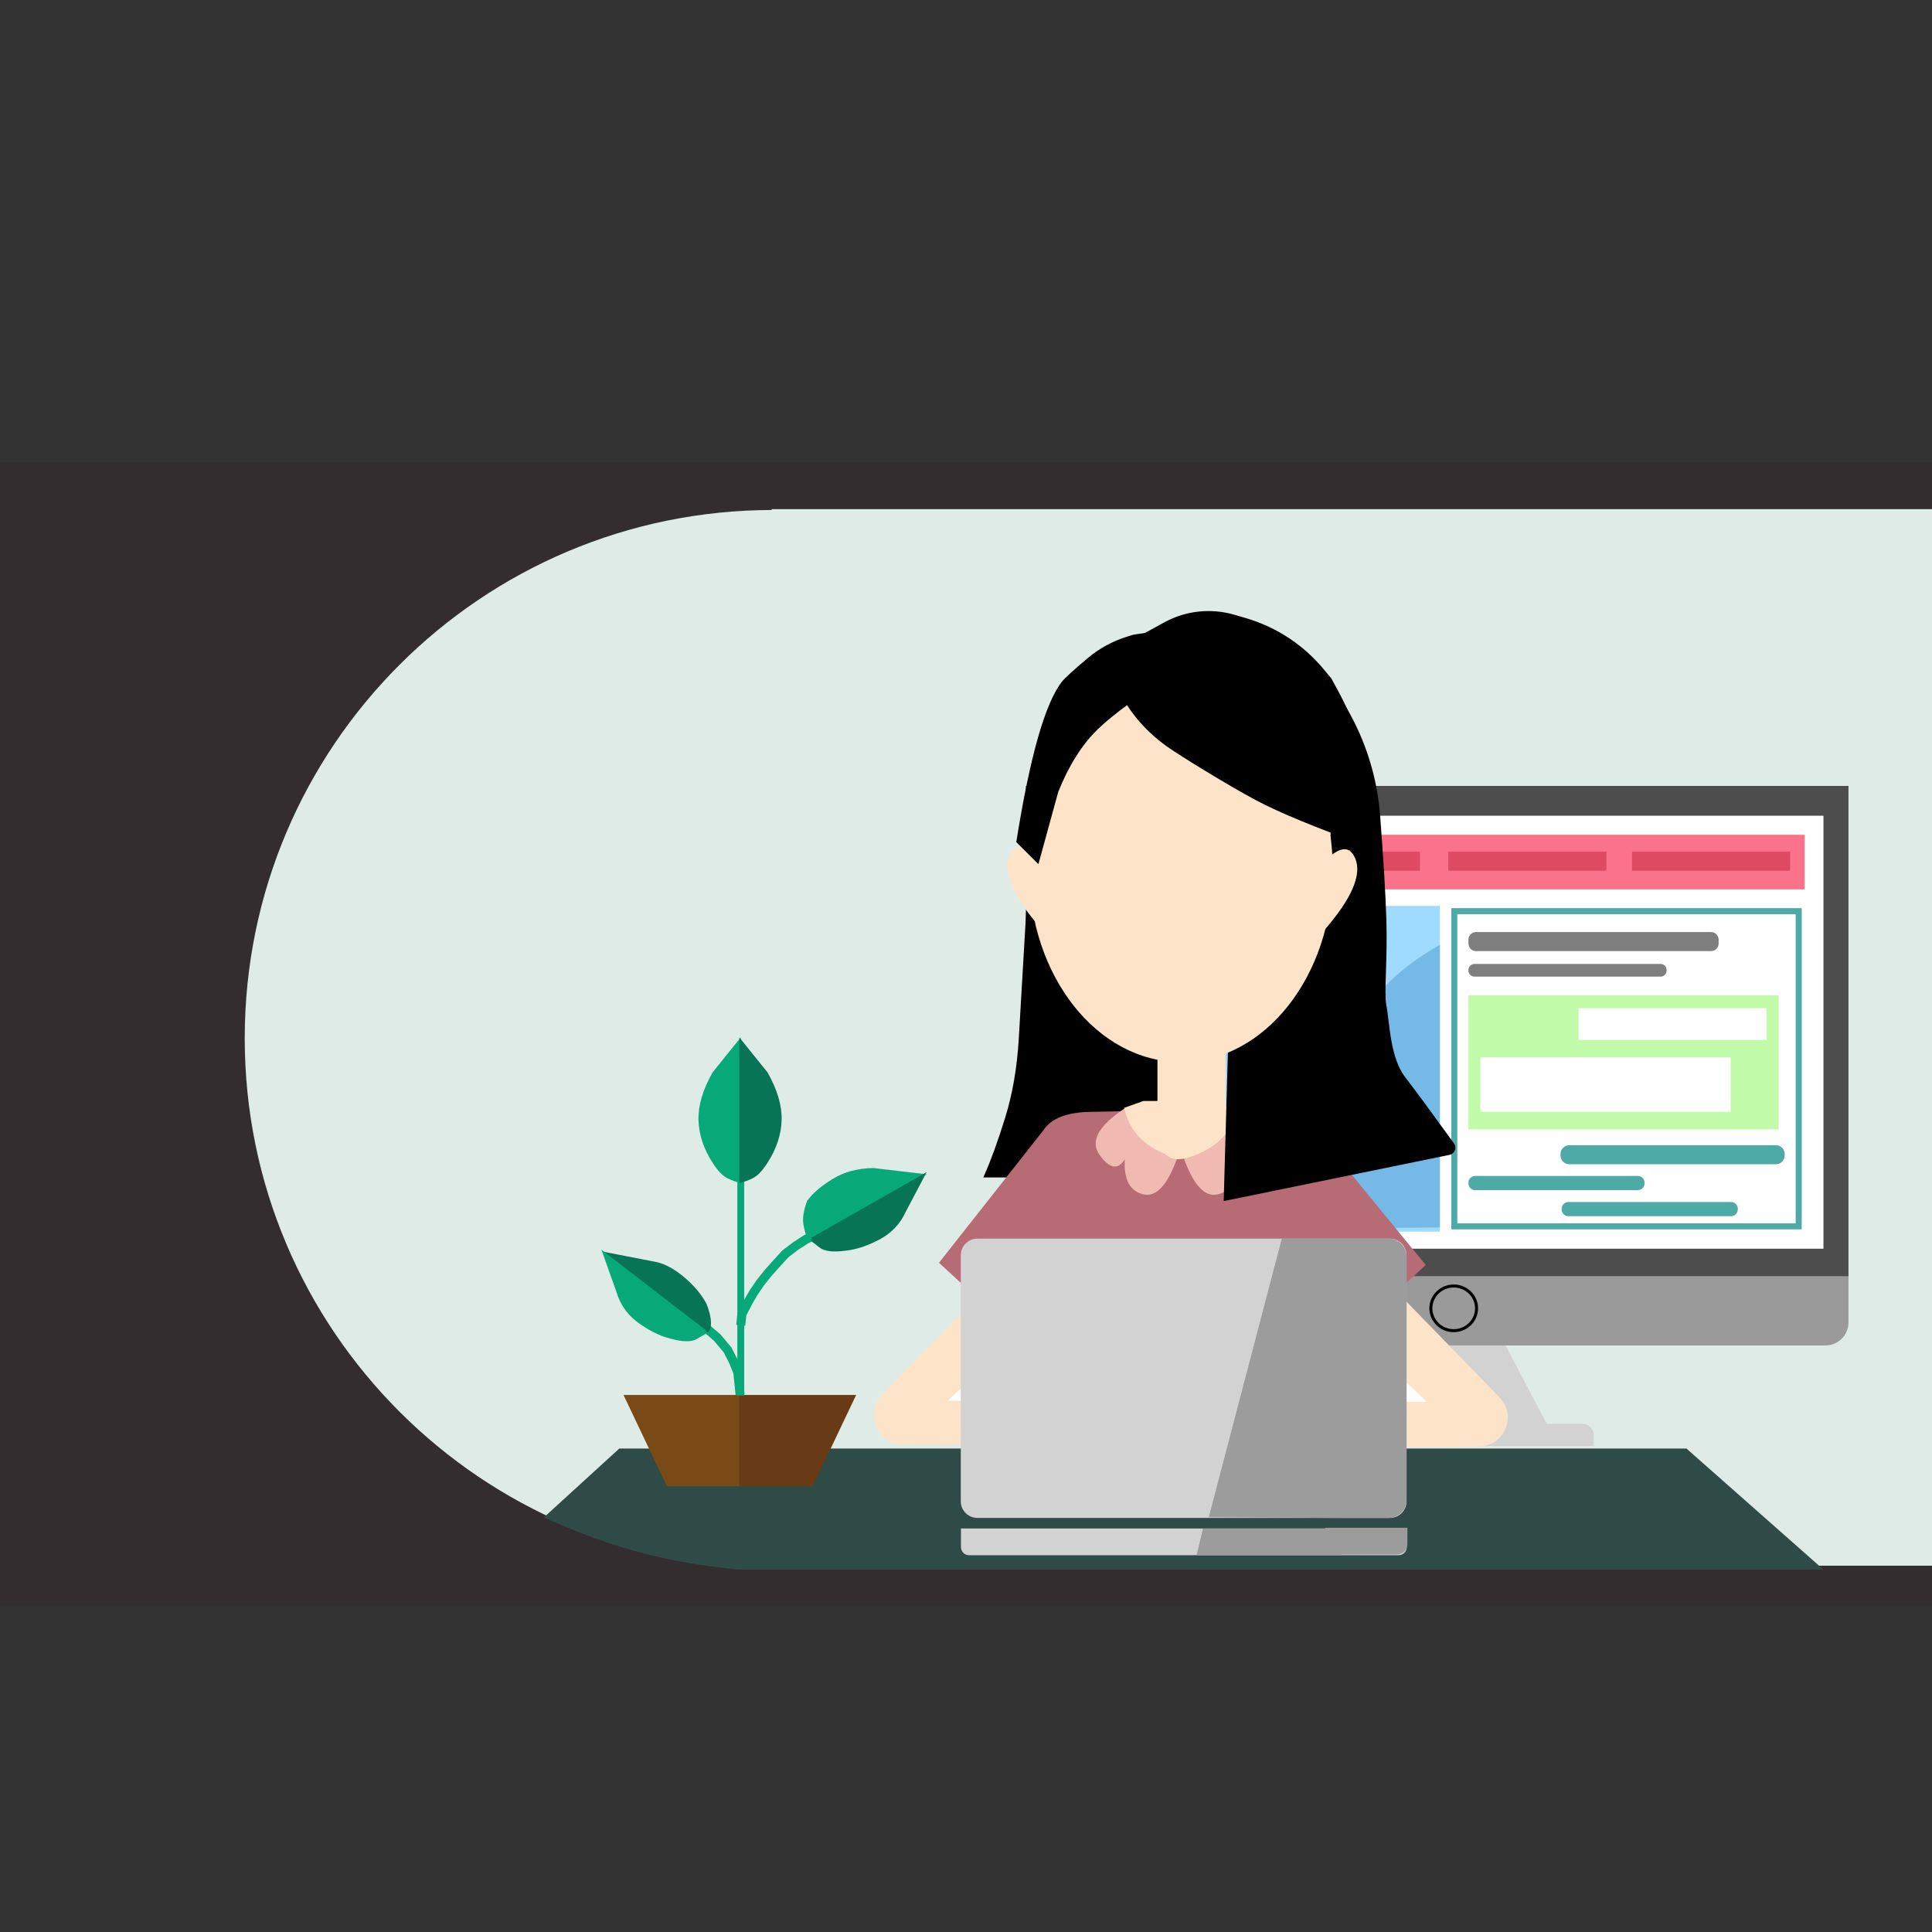 <?xml version="1.0" encoding="UTF-8" standalone="no"?>
<!DOCTYPE svg PUBLIC "-//W3C//DTD SVG 1.1//EN" "http://www.w3.org/Graphics/SVG/1.1/DTD/svg11.dtd">
<svg version="1.1" xmlns="http://www.w3.org/2000/svg" xmlns:xlink="http://www.w3.org/1999/xlink" preserveAspectRatio="xMidYMid meet" viewBox="0 0 640 640" width="640" height="640"><rect x="0" y="0" width="640" height="640" fill="#333333" stroke="none"/><defs><path d="M0 153.17L640 153.17L640 531.86L0 531.86L0 153.17Z" id="ccxMU4kQq"></path><path d="M431.07 343.94C431.07 440.52 352.66 518.94 256.07 518.94C159.49 518.94 81.07 440.52 81.07 343.94C81.07 247.35 159.49 168.94 256.07 168.94C352.66 168.94 431.07 247.35 431.07 343.94Z" id="brqsb7FNz"></path><path d="M255.62 168.66L642.26 168.66L642.26 518.66L255.62 518.66L255.62 168.66Z" id="biqkdY8Xm"></path><path d="M339.81 422.39L612.33 422.39C612.33 430.76 612.33 436 612.33 438.09C612.33 442.29 608.93 445.69 604.73 445.69C551.75 445.69 400.4 445.69 347.41 445.69C343.22 445.69 339.81 442.29 339.81 438.09C339.81 436 339.81 430.76 339.81 422.39Z" id="e3qI6c9gAi"></path><path d="M244.4 519.94L604.04 519.94L558.66 479.85L205.15 479.85L180.11 502.71C184.56 504.57 187.35 505.74 188.46 506.21C204.26 512.83 220.91 517.2 237.93 519.18C238.79 519.28 240.95 519.53 244.4 519.94Z" id="bfqerbact"></path><path d="M206.54 462.09L220.91 492.33L245.23 492.33L245.23 462.09L206.54 462.09Z" id="a1KTuxNbtM"></path><path d="M283.61 462.09L269.24 492.33L244.92 492.33L244.92 462.09L283.61 462.09Z" id="fbG42BSZt"></path><path d="M244.25 388.28L246.52 388.28L246.52 462.25L244.25 462.25L244.25 388.28Z" id="a44s4oyAVn"></path><path d="M339.81 260.35L612.33 260.35L612.33 422.74L339.81 422.74L339.81 260.35Z" id="c2Nu2x4Bu"></path><path d="M245.38 391.9C243.96 391.59 242.47 391.05 240.91 390.28C239.35 389.5 237.73 387.8 236.05 385.17C233.07 380.54 231.51 375.82 231.38 371.03C231.25 366.23 232.81 360.97 236.05 355.25L245.38 343.66L245.38 385.17L245.38 391.9Z" id="a2BccUlJB"></path><path d="M244.92 391.9C246.35 391.59 247.84 391.05 249.39 390.28C250.95 389.5 252.57 387.8 254.26 385.17C257.24 380.54 258.79 375.82 258.92 371.03C259.05 366.23 257.5 360.97 254.26 355.25L244.92 343.66L244.92 385.17L244.92 391.9Z" id="f1mwexyn42"></path><path d="M245.38 439.03L245.76 435.33L247.65 431.64L249.55 428.31L251.82 424.98L254.47 421.65L257.12 418.69L260.15 415.36L263.56 412.77L266.97 410.55L270.75 408.71L274.54 406.86" id="e8hJQq7Rf"></path><path d="M266.15 405.62C265.77 403.58 266.19 400.96 267.4 397.78C269.16 395.33 271.94 392.93 275.76 390.58C279.58 388.23 284.09 387.01 289.28 386.92L306.96 389C290.16 398.51 279.65 404.46 275.45 406.84C275.45 406.84 270.9 409.41 270.9 409.41C270.26 409.77 269.86 410 269.03 410.47C268.34 410.86 267.47 410.53 267.21 409.78C266.78 408.51 266.42 407.13 266.15 405.62Z" id="eCAzFwz"></path><path d="M524.23 471.65C526.28 471.65 527.93 473.31 527.93 475.35C527.93 475.84 527.93 477.07 527.93 479.05L454.51 479.05C454.51 477.07 454.51 475.84 454.51 475.35C454.51 473.31 456.17 471.65 458.21 471.65C472.16 471.65 510.29 471.65 524.23 471.65Z" id="bGz0bnv6s"></path><path d="M498.74 445.69L512.76 472.41L453.23 472.41L466.6 445.69L498.74 445.69Z" id="c31cuDfYyC"></path><path d="M271.37 413.18C273.01 414.51 275.95 414.88 280.21 414.29C283.62 413.93 287.31 412.71 291.28 410.63C295.25 408.56 298.19 405.46 300.08 401.34L306.96 388.28C291.48 397.09 281.81 402.6 277.94 404.8C277.94 404.8 268.6 410.12 268.6 410.12C268.44 410.21 269.96 409.34 269.14 409.81C268.53 410.16 268.5 411.03 269.08 411.42C269.54 411.73 270.31 412.31 271.37 413.18Z" id="b81iLmX6k"></path><path d="M231.16 438.66L234.57 440.51L237.6 443.1L241.01 447.17L242.9 450.87L244.41 454.57L244.79 458.26L245.17 461.96" id="dKh6h1hWR"></path><path d="M235.2 440.41C235.87 438.44 235.49 435.63 234.08 432C232.43 428.82 229.89 425.8 226.46 422.94C223.03 420.09 219.76 418.41 216.66 417.91L199.43 414.57C213.47 425.43 222.25 432.22 225.76 434.93C225.76 434.93 234.24 441.49 234.24 441.49C234.38 441.6 233 440.53 233.75 441.11C234.28 441.52 235.05 441.19 235.13 440.53C235.12 440.61 235.14 440.56 235.2 440.41Z" id="b8gveGcLL"></path><path d="M230.88 443.52C229.07 444.61 226.1 444.57 221.97 443.4C218.65 442.57 215.17 440.86 211.54 438.26C207.9 435.66 205.44 432.19 204.16 427.85L199.23 413.97C213.29 424.82 222.07 431.6 225.58 434.31C225.58 434.31 234.07 440.86 234.07 440.86C234.21 440.97 232.83 439.91 233.58 440.49C234.13 440.91 234.04 441.77 233.41 442.08C232.91 442.32 232.06 442.8 230.88 443.52Z" id="b4HX8pOAg"></path><path d="M318.33 506.33L466 506.33C466 509.62 466 511.67 466 512.49C466 513.98 464.79 515.19 463.3 515.19C434.31 515.19 350.02 515.19 321.03 515.19C319.54 515.19 318.33 513.98 318.33 512.49C318.33 511.67 318.33 509.62 318.33 506.33Z" id="aoHqOJBun"></path><path d="M438.97 506.1L466.22 506.1C466.21 508.98 466.21 510.78 466.21 511.5C466.21 513.41 464.65 514.96 462.74 514.96C461.46 514.96 458.24 514.96 453.1 514.96C446.14 514.97 441.78 514.97 440.04 514.97C439.44 514.97 438.95 514.48 438.95 513.87C438.95 512.84 438.96 510.25 438.97 506.1Z" id="l1fCZHkv"></path><path d="M444.6 506.33L444.6 515.19L396.37 515.19L398.52 506.33L444.6 506.33Z" id="b1Em3X9Sj"></path><path d="M348.1 270.22L604.04 270.22L604.04 413.65L348.1 413.65L348.1 270.22Z" id="aptsfrWPf"></path><path d="M353.16 276.53L597.83 276.53L597.83 294.61L353.16 294.61L353.16 276.53Z" id="e4dv8J6kAS"></path><path d="M357.14 282.14L409.52 282.14L409.52 288.45L357.14 288.45L357.14 282.14Z" id="cbE1hJula"></path><path d="M418 282.14L470.38 282.14L470.38 288.45L418 288.45L418 282.14Z" id="b1NizDBwE0"></path><path d="M479.77 282.14L532.15 282.14L532.15 288.45L479.77 288.45L479.77 282.14Z" id="a49DiefR0K"></path><path d="M540.63 282.14L593.01 282.14L593.01 288.45L540.63 288.45L540.63 282.14Z" id="a1HL5deRfz"></path><path d="M354.07 300.09L476.98 300.09L476.98 407.99L354.07 407.99L354.07 300.09Z" id="c2aUS9Xkae"></path><path d="M476.98 406.59L476.98 312.96C461.75 321.74 452.81 331.27 450.16 341.54C447.61 351.41 421.67 366.7 407.53 367.47C399.58 367.91 382.67 375.01 378.02 376.02C369.4 377.89 361.42 388.55 354.07 407.99L476.98 406.59Z" id="a29w5OFTk7"></path><path d="M481.76 301.84L595.84 301.84L595.84 406.24L481.76 406.24L481.76 301.84Z" id="azpv3v9Bc"></path><path d="M550.09 319.32C551.19 319.32 552.08 320.21 552.08 321.31C552.08 321.75 552.08 321.09 552.08 321.53C552.08 322.63 551.19 323.52 550.09 323.52C537.36 323.52 501.15 323.52 488.42 323.52C487.33 323.52 486.44 322.63 486.44 321.53C486.44 321.09 486.44 321.75 486.44 321.31C486.44 320.21 487.33 319.32 488.42 319.32C501.15 319.32 537.36 319.32 550.09 319.32Z" id="o3Q2Q9uULH"></path><path d="M566.8 308.76C568.19 308.76 569.32 309.88 569.32 311.27C569.32 312.03 569.32 311.79 569.32 312.55C569.32 313.94 568.19 315.07 566.8 315.07C550.73 315.07 505.02 315.07 488.95 315.07C487.56 315.07 486.44 313.94 486.44 312.55C486.44 311.79 486.44 312.03 486.44 311.27C486.44 309.88 487.56 308.76 488.95 308.76C505.02 308.76 550.73 308.76 566.8 308.76Z" id="bIcrNR8Cs"></path><path d="M486.44 329.71L589.21 329.71L589.21 374.1L486.44 374.1L486.44 329.71Z" id="bj7EQ3c9e"></path><path d="M490.41 350.24L573.29 350.24L573.29 368.31L490.41 368.31L490.41 350.24Z" id="jqd8Jehxl"></path><path d="M522.9 333.98L585.23 333.98L585.23 344.49L522.9 344.49L522.9 333.98Z" id="d3g5Xdrjz"></path><path d="M588.29 379.36C589.9 379.36 591.2 380.67 591.2 382.27C591.2 382.95 591.2 382.08 591.2 382.76C591.2 384.37 589.9 385.67 588.29 385.67C574.02 385.67 534.11 385.67 519.84 385.67C518.24 385.67 516.94 384.37 516.94 382.76C516.94 382.08 516.94 382.95 516.94 382.27C516.94 380.67 518.24 379.36 519.84 379.36C534.11 379.36 574.02 379.36 588.29 379.36Z" id="eDRXtXAFm"></path><path d="M542.56 389.54C543.79 389.54 544.78 390.53 544.78 391.76C544.78 392.26 544.78 391.52 544.78 392.01C544.78 393.24 543.79 394.24 542.56 394.24C531.33 394.24 499.88 394.24 488.66 394.24C487.43 394.24 486.44 393.24 486.44 392.01C486.44 391.52 486.44 392.26 486.44 391.76C486.44 390.53 487.43 389.54 488.66 389.54C499.88 389.54 531.33 389.54 542.56 389.54Z" id="boouQvAAO"></path><path d="M573.44 398.18C574.67 398.18 575.67 399.17 575.67 400.4C575.67 400.9 575.67 400.16 575.67 400.65C575.67 401.88 574.67 402.88 573.44 402.88C562.22 402.88 530.77 402.88 519.54 402.88C518.32 402.88 517.32 401.88 517.32 400.65C517.32 400.16 517.32 400.9 517.32 400.4C517.32 399.17 518.32 398.18 519.54 398.18C530.77 398.18 562.22 398.18 573.44 398.18Z" id="b6fYduwDwI"></path><path d="M489.13 433.4C489.13 437.48 485.74 440.8 481.56 440.8C477.38 440.8 473.99 437.48 473.99 433.4C473.99 429.32 477.38 426 481.56 426C485.74 426 489.13 429.32 489.13 433.4Z" id="al7DkqTrG"></path><path d="M332.61 478.71C314.6 478.55 303.34 478.45 298.84 478.41C290.43 478.34 286.2 468.22 292.06 462.19C297.47 456.62 310.98 442.71 332.61 420.45L332.61 478.71Z" id="bPVpsXeeh"></path><path d="M328.93 464L314.01 464L328.93 449.92L328.93 464Z" id="bq24mM4UO"></path><path d="M456.21 479.45C474.22 479.29 485.48 479.19 489.98 479.15C498.39 479.08 502.61 468.96 496.75 462.93C491.35 457.36 477.83 443.45 456.21 421.19L456.21 479.45Z" id="d1pq5NR0xj"></path><path d="M457.73 464.39L472.65 464.39L457.73 450.31L457.73 464.39Z" id="ehQJ4mL9S"></path><path d="M399.92 352.1L352.64 389.54L326.5 389.54C328.68 384.65 331 378.29 333.44 370.44C335.88 362.6 337.39 353.9 337.97 344.34L340.87 294.61L399.92 352.1Z" id="g1j4MoNbSj"></path><path d="M332.61 424.62L393.05 424.09L391.81 367.14C379.74 367.85 369.65 368.24 361.54 368.31C353.44 368.39 348.09 370.48 345.51 374.58L311.05 418.31L327.42 433.4L332.61 424.62Z" id="a1qkPgnGRS"></path><path d="M450.73 425.36L390.29 424.83L391.53 367.88C403.6 368.23 413.69 368.44 421.8 368.52C429.9 368.59 435.8 372.09 439.48 379L472.29 419.05L455.92 434.14L450.73 425.36Z" id="bUynn9VEj"></path><path d="M383.42 348.09L406.01 348.09L406.01 378.33L383.42 378.33L383.42 348.09Z" id="a5BMjj0st2"></path><path d="M390.29 382.68C386.97 392.4 383.1 396.72 378.68 395.64C374.26 394.56 372.23 390.69 372.59 384.04C370.38 387.63 367.62 387.18 364.31 382.68C360.99 378.19 363.75 373.01 372.59 367.14L390.29 382.68Z" id="aqeToE9Lh"></path><path d="M391.81 382.68C395.13 392.4 399 396.72 403.42 395.64C407.84 394.56 409.87 390.69 409.52 384.04C411.72 387.63 414.48 387.18 417.79 382.68C421.11 378.19 418.35 373.01 409.52 367.14L391.81 382.68Z" id="a55g5F2ecN"></path><path d="M383.57 381.19C389.61 384.26 393.41 383.91 394.99 380.15L394.28 364.72L378.75 364.72L372.39 366.99C373.81 373.4 377.53 378.13 383.57 381.19Z" id="e6z5PqNUwx"></path><path d="M397.65 381.93C391.07 385 386.92 384.65 385.21 380.89L385.98 365.46L402.91 365.46L409.83 367.73C408.29 374.14 404.23 378.87 397.65 381.93Z" id="cmoduIq89"></path><path d="M429.44 220.43C433.01 216.28 438.95 222.03 447.27 237.69C452.6 247.73 455.8 258.76 456.67 270.09C457.79 284.58 458.48 296.06 458.75 304.52C459.17 317.99 457.93 328.84 458.75 333.07C459.92 339.14 459.92 350.48 465.19 357.28C468.35 361.36 473.7 368.62 481.24 379.05C482.07 380.19 481.44 381.79 480.07 382.07C470.18 384.1 445.45 389.16 405.88 397.26C406.61 371.53 407.07 355.44 407.25 349.01C407.27 348.44 407.42 347.89 407.7 347.4C410.68 342.2 418.13 329.2 430.05 308.4L438.74 294.14L448.66 280.53L441.25 283.48L441.25 273.07L438.74 264.11C426.26 262.24 417.66 260.56 412.95 259.07C405.89 256.83 394.31 248.43 388.72 243.95C384.99 240.96 380.15 234.13 374.19 223.46C404.93 228.53 423.34 227.52 429.44 220.43Z" id="d3NyMkmJfH"></path><path d="M441.5 288.05C441.5 323.25 418.97 351.82 391.21 351.82C363.45 351.82 340.92 323.25 340.92 288.05C340.92 252.85 363.45 224.27 391.21 224.27C418.97 224.27 441.5 252.85 441.5 288.05Z" id="aDUUCROLq"></path><path d="M357.86 299.33L344.71 307.43C335.61 296.99 332.16 289.08 334.38 283.68C336.59 278.28 341.14 279.89 348.02 288.51L357.86 299.33Z" id="d1NGvbsZ7u"></path><path d="M425.49 300.09L438.64 308.19C447.73 297.75 451.18 289.84 448.97 284.44C446.76 279.04 442.21 280.65 435.32 289.27L425.49 300.09Z" id="cq8Jv9N55"></path><path d="M343.73 285.3L350.08 262.17C353.59 253.4 357.95 246.47 363.16 241.35C368.38 236.24 377.93 229.3 391.81 220.54C390.84 218.1 390.23 216.58 389.98 215.97C388.36 211.9 384.16 209.48 379.82 210.11C379.26 210.2 377.84 210.4 375.58 210.73C374.34 211.12 373.56 211.37 373.25 211.46C368.64 212.92 364.36 215.27 360.66 218.39C355.96 222.35 353.16 224.89 352.26 226.02C346.73 232.95 341.71 250.54 337.19 278.78L343.73 285.3Z" id="b4OFDOky1s"></path><path d="M373.03 213.68C379.92 209.9 384.22 207.55 385.94 206.6C392.92 202.78 401.14 201.89 408.78 204.13C412.62 205.25 409.44 204.32 412.59 205.24C422.62 208.18 431.54 214.06 438.2 222.13C438.52 222.51 439.32 223.48 440.6 225.02C441.72 227.07 442.42 228.35 442.7 228.86C448.69 239.8 452.13 251.96 452.75 264.42C452.86 266.5 453.12 271.68 453.53 279.99C436.4 273.85 424.01 268.75 416.38 264.69C406.85 259.62 391.22 249.95 387.15 247.08C379.81 241.91 374.31 235.44 370.65 227.69L373.03 213.68Z" id="aG2etAHj"></path><path d="M460.45 410.32C463.48 410.32 465.94 412.78 465.94 415.82C465.94 433.22 465.94 479.93 465.94 497.33C465.94 500.37 463.48 502.83 460.45 502.83C432.01 502.83 352.21 502.83 323.77 502.83C320.73 502.83 318.27 500.37 318.27 497.33C318.27 479.93 318.27 433.22 318.27 415.82C318.27 412.78 320.73 410.32 323.77 410.32C352.21 410.32 432.01 410.32 460.45 410.32Z" id="a17nww6lH8"></path><path d="M400.43 502.58L424.61 410.32L443.95 410.32C445.89 457.56 447.1 487.08 447.59 498.89C447.67 501.05 445.94 502.84 443.78 502.83C438 502.8 423.55 502.71 400.43 502.58Z" id="d8wLsQhmM"></path><path d="M460.01 410.32C463.29 410.32 465.94 412.97 465.94 416.25C465.94 433.57 465.94 479.58 465.94 496.89C465.94 500.17 463.29 502.83 460.01 502.83C456.27 502.83 448.79 502.83 444.5 502.83C442.74 502.83 441.32 501.4 441.32 499.64C441.32 481.78 441.32 431.36 441.32 413.5C441.32 411.74 442.74 410.32 444.5 410.32C448.79 410.32 456.27 410.32 460.01 410.32Z" id="a3QVxed5l"></path></defs><g><g><g><use xlink:href="#ccxMU4kQq" opacity="1" fill="#342d30" fill-opacity="1"></use></g><g><use xlink:href="#brqsb7FNz" opacity="1" fill="#dfebe7" fill-opacity="1"></use></g><g><use xlink:href="#biqkdY8Xm" opacity="1" fill="#dfebe7" fill-opacity="1"></use></g><g><use xlink:href="#e3qI6c9gAi" opacity="1" fill="#9a9a9a" fill-opacity="1"></use></g><g><use xlink:href="#bfqerbact" opacity="1" fill="#2e4b48" fill-opacity="1"></use><g><use xlink:href="#bfqerbact" opacity="1" fill-opacity="0" stroke="#000000" stroke-width="0" stroke-opacity="1"></use></g></g><g><use xlink:href="#a1KTuxNbtM" opacity="1" fill="#794a15" fill-opacity="1"></use><g><use xlink:href="#a1KTuxNbtM" opacity="1" fill-opacity="0" stroke="#000000" stroke-width="0" stroke-opacity="1"></use></g></g><g><use xlink:href="#fbG42BSZt" opacity="1" fill="#683a15" fill-opacity="1"></use><g><use xlink:href="#fbG42BSZt" opacity="1" fill-opacity="0" stroke="#000000" stroke-width="0" stroke-opacity="1"></use></g></g><g><use xlink:href="#a44s4oyAVn" opacity="1" fill="#07a978" fill-opacity="1"></use></g><g><use xlink:href="#c2Nu2x4Bu" opacity="1" fill="#4d4d4d" fill-opacity="1"></use></g><g><use xlink:href="#a2BccUlJB" opacity="1" fill="#07a978" fill-opacity="1"></use><g><use xlink:href="#a2BccUlJB" opacity="1" fill-opacity="0" stroke="#000000" stroke-width="0" stroke-opacity="1"></use></g></g><g><use xlink:href="#f1mwexyn42" opacity="1" fill="#067455" fill-opacity="1"></use><g><use xlink:href="#f1mwexyn42" opacity="1" fill-opacity="0" stroke="#000000" stroke-width="0" stroke-opacity="1"></use></g></g><g><g><use xlink:href="#e8hJQq7Rf" opacity="1" fill-opacity="0" stroke="#07a978" stroke-width="3" stroke-opacity="1"></use></g></g><g><use xlink:href="#eCAzFwz" opacity="1" fill="#07a978" fill-opacity="1"></use><g><use xlink:href="#eCAzFwz" opacity="1" fill-opacity="0" stroke="#000000" stroke-width="0" stroke-opacity="1"></use></g></g><g><use xlink:href="#bGz0bnv6s" opacity="1" fill="#d2d2d2" fill-opacity="1"></use><g><use xlink:href="#bGz0bnv6s" opacity="1" fill-opacity="0" stroke="#000000" stroke-width="0" stroke-opacity="1"></use></g></g><g><use xlink:href="#c31cuDfYyC" opacity="1" fill="#d2d2d2" fill-opacity="1"></use><g><use xlink:href="#c31cuDfYyC" opacity="1" fill-opacity="0" stroke="#000000" stroke-width="0" stroke-opacity="1"></use></g></g><g><use xlink:href="#b81iLmX6k" opacity="1" fill="#067455" fill-opacity="1"></use><g><use xlink:href="#b81iLmX6k" opacity="1" fill-opacity="0" stroke="#000000" stroke-width="0" stroke-opacity="1"></use></g></g><g><g><use xlink:href="#dKh6h1hWR" opacity="1" fill-opacity="0" stroke="#07a978" stroke-width="3" stroke-opacity="1"></use></g></g><g><use xlink:href="#b8gveGcLL" opacity="1" fill="#067455" fill-opacity="1"></use><g><use xlink:href="#b8gveGcLL" opacity="1" fill-opacity="0" stroke="#000000" stroke-width="0" stroke-opacity="1"></use></g></g><g><use xlink:href="#b4HX8pOAg" opacity="1" fill="#07a978" fill-opacity="1"></use><g><use xlink:href="#b4HX8pOAg" opacity="1" fill-opacity="0" stroke="#000000" stroke-width="0" stroke-opacity="1"></use></g></g><g><use xlink:href="#aoHqOJBun" opacity="1" fill="#d2d2d2" fill-opacity="1"></use></g><g><use xlink:href="#l1fCZHkv" opacity="1" fill="#9c9c9c" fill-opacity="1"></use></g><g><use xlink:href="#b1Em3X9Sj" opacity="1" fill="#9c9c9c" fill-opacity="1"></use><g><use xlink:href="#b1Em3X9Sj" opacity="1" fill-opacity="0" stroke="#07a978" stroke-width="0" stroke-opacity="1"></use></g></g><g><use xlink:href="#aptsfrWPf" opacity="1" fill="#ffffff" fill-opacity="1"></use></g><g><use xlink:href="#e4dv8J6kAS" opacity="1" fill="#fb738a" fill-opacity="1"></use></g><g><use xlink:href="#cbE1hJula" opacity="1" fill="#df4a63" fill-opacity="1"></use></g><g><use xlink:href="#b1NizDBwE0" opacity="1" fill="#df4a63" fill-opacity="1"></use></g><g><use xlink:href="#a49DiefR0K" opacity="1" fill="#df4a63" fill-opacity="1"></use></g><g><use xlink:href="#a1HL5deRfz" opacity="1" fill="#df4a63" fill-opacity="1"></use></g><g><use xlink:href="#c2aUS9Xkae" opacity="1" fill="#9fdaff" fill-opacity="1"></use></g><g><use xlink:href="#a29w5OFTk7" opacity="1" fill="#75bae7" fill-opacity="1"></use><g><use xlink:href="#a29w5OFTk7" opacity="1" fill-opacity="0" stroke="#000000" stroke-width="0" stroke-opacity="1"></use></g></g><g><use xlink:href="#azpv3v9Bc" opacity="1" fill="#ffffff" fill-opacity="1"></use><g><use xlink:href="#azpv3v9Bc" opacity="1" fill-opacity="0" stroke="#4eaaa7" stroke-width="2" stroke-opacity="1"></use></g></g><g><use xlink:href="#o3Q2Q9uULH" opacity="1" fill="#7e7e7e" fill-opacity="1"></use></g><g><use xlink:href="#bIcrNR8Cs" opacity="1" fill="#7e7e7e" fill-opacity="1"></use></g><g><use xlink:href="#bj7EQ3c9e" opacity="1" fill="#c1fbaa" fill-opacity="1"></use></g><g><use xlink:href="#jqd8Jehxl" opacity="1" fill="#ffffff" fill-opacity="1"></use></g><g><use xlink:href="#d3g5Xdrjz" opacity="1" fill="#ffffff" fill-opacity="1"></use></g><g><use xlink:href="#eDRXtXAFm" opacity="1" fill="#4eaaa7" fill-opacity="1"></use></g><g><use xlink:href="#boouQvAAO" opacity="1" fill="#4eaaa7" fill-opacity="1"></use></g><g><use xlink:href="#b6fYduwDwI" opacity="1" fill="#4eaaa7" fill-opacity="1"></use></g><g><use xlink:href="#al7DkqTrG" opacity="1" fill="#3c5f40" fill-opacity="0"></use><g><use xlink:href="#al7DkqTrG" opacity="1" fill-opacity="0" stroke="#000000" stroke-width="1" stroke-opacity="1"></use></g></g><g><use xlink:href="#bPVpsXeeh" opacity="1" fill="#fde4c8" fill-opacity="1"></use><g><use xlink:href="#bPVpsXeeh" opacity="1" fill-opacity="0" stroke="#000000" stroke-width="0" stroke-opacity="1"></use></g></g><g><use xlink:href="#bq24mM4UO" opacity="1" fill="#ffffff" fill-opacity="1"></use><g><use xlink:href="#bq24mM4UO" opacity="1" fill-opacity="0" stroke="#000000" stroke-width="0" stroke-opacity="1"></use></g></g><g><use xlink:href="#d1pq5NR0xj" opacity="1" fill="#fde4c8" fill-opacity="1"></use><g><use xlink:href="#d1pq5NR0xj" opacity="1" fill-opacity="0" stroke="#000000" stroke-width="0" stroke-opacity="1"></use></g></g><g><use xlink:href="#ehQJ4mL9S" opacity="1" fill="#ffffff" fill-opacity="1"></use><g><use xlink:href="#ehQJ4mL9S" opacity="1" fill-opacity="0" stroke="#000000" stroke-width="0" stroke-opacity="1"></use></g></g><g><use xlink:href="#g1j4MoNbSj" opacity="1" fill="#000000" fill-opacity="1"></use><g><use xlink:href="#g1j4MoNbSj" opacity="1" fill-opacity="0" stroke="#000000" stroke-width="1" stroke-opacity="1"></use></g></g><g><use xlink:href="#a1qkPgnGRS" opacity="1" fill="#b76b75" fill-opacity="1"></use><g><use xlink:href="#a1qkPgnGRS" opacity="1" fill-opacity="0" stroke="#000000" stroke-width="0" stroke-opacity="1"></use></g></g><g><use xlink:href="#bUynn9VEj" opacity="1" fill="#b76b75" fill-opacity="1"></use><g><use xlink:href="#bUynn9VEj" opacity="1" fill-opacity="0" stroke="#000000" stroke-width="0" stroke-opacity="1"></use></g></g><g><use xlink:href="#a5BMjj0st2" opacity="1" fill="#fde4c8" fill-opacity="1"></use></g><g><use xlink:href="#aqeToE9Lh" opacity="1" fill="#f0bab2" fill-opacity="1"></use><g><use xlink:href="#aqeToE9Lh" opacity="1" fill-opacity="0" stroke="#000000" stroke-width="0" stroke-opacity="1"></use></g></g><g><use xlink:href="#a55g5F2ecN" opacity="1" fill="#f0bab2" fill-opacity="1"></use><g><use xlink:href="#a55g5F2ecN" opacity="1" fill-opacity="0" stroke="#000000" stroke-width="0" stroke-opacity="1"></use></g></g><g><use xlink:href="#e6z5PqNUwx" opacity="1" fill="#fde4c8" fill-opacity="1"></use><g><use xlink:href="#e6z5PqNUwx" opacity="1" fill-opacity="0" stroke="#000000" stroke-width="0" stroke-opacity="1"></use></g></g><g><use xlink:href="#cmoduIq89" opacity="1" fill="#fde4c8" fill-opacity="1"></use><g><use xlink:href="#cmoduIq89" opacity="1" fill-opacity="0" stroke="#000000" stroke-width="0" stroke-opacity="1"></use></g></g><g><use xlink:href="#d3NyMkmJfH" opacity="1" fill="#000000" fill-opacity="1"></use><g><use xlink:href="#d3NyMkmJfH" opacity="1" fill-opacity="0" stroke="#000000" stroke-width="1" stroke-opacity="1"></use></g></g><g><use xlink:href="#aDUUCROLq" opacity="1" fill="#fde4c8" fill-opacity="1"></use></g><g><use xlink:href="#d1NGvbsZ7u" opacity="1" fill="#fde4c8" fill-opacity="1"></use><g><use xlink:href="#d1NGvbsZ7u" opacity="1" fill-opacity="0" stroke="#000000" stroke-width="0" stroke-opacity="1"></use></g></g><g><use xlink:href="#cq8Jv9N55" opacity="1" fill="#fde4c8" fill-opacity="1"></use><g><use xlink:href="#cq8Jv9N55" opacity="1" fill-opacity="0" stroke="#000000" stroke-width="0" stroke-opacity="1"></use></g></g><g><use xlink:href="#b4OFDOky1s" opacity="1" fill="#000000" fill-opacity="1"></use><g><use xlink:href="#b4OFDOky1s" opacity="1" fill-opacity="0" stroke="#000000" stroke-width="1" stroke-opacity="1"></use></g></g><g><use xlink:href="#aG2etAHj" opacity="1" fill="#000000" fill-opacity="1"></use><g><use xlink:href="#aG2etAHj" opacity="1" fill-opacity="0" stroke="#000000" stroke-width="1" stroke-opacity="1"></use></g></g><g><use xlink:href="#a17nww6lH8" opacity="1" fill="#d2d2d2" fill-opacity="1"></use></g><g><use xlink:href="#d8wLsQhmM" opacity="1" fill="#9c9c9c" fill-opacity="1"></use><g><use xlink:href="#d8wLsQhmM" opacity="1" fill-opacity="0" stroke="#07a978" stroke-width="0" stroke-opacity="1"></use></g></g><g><use xlink:href="#a3QVxed5l" opacity="1" fill="#9c9c9c" fill-opacity="1"></use></g></g></g></svg>